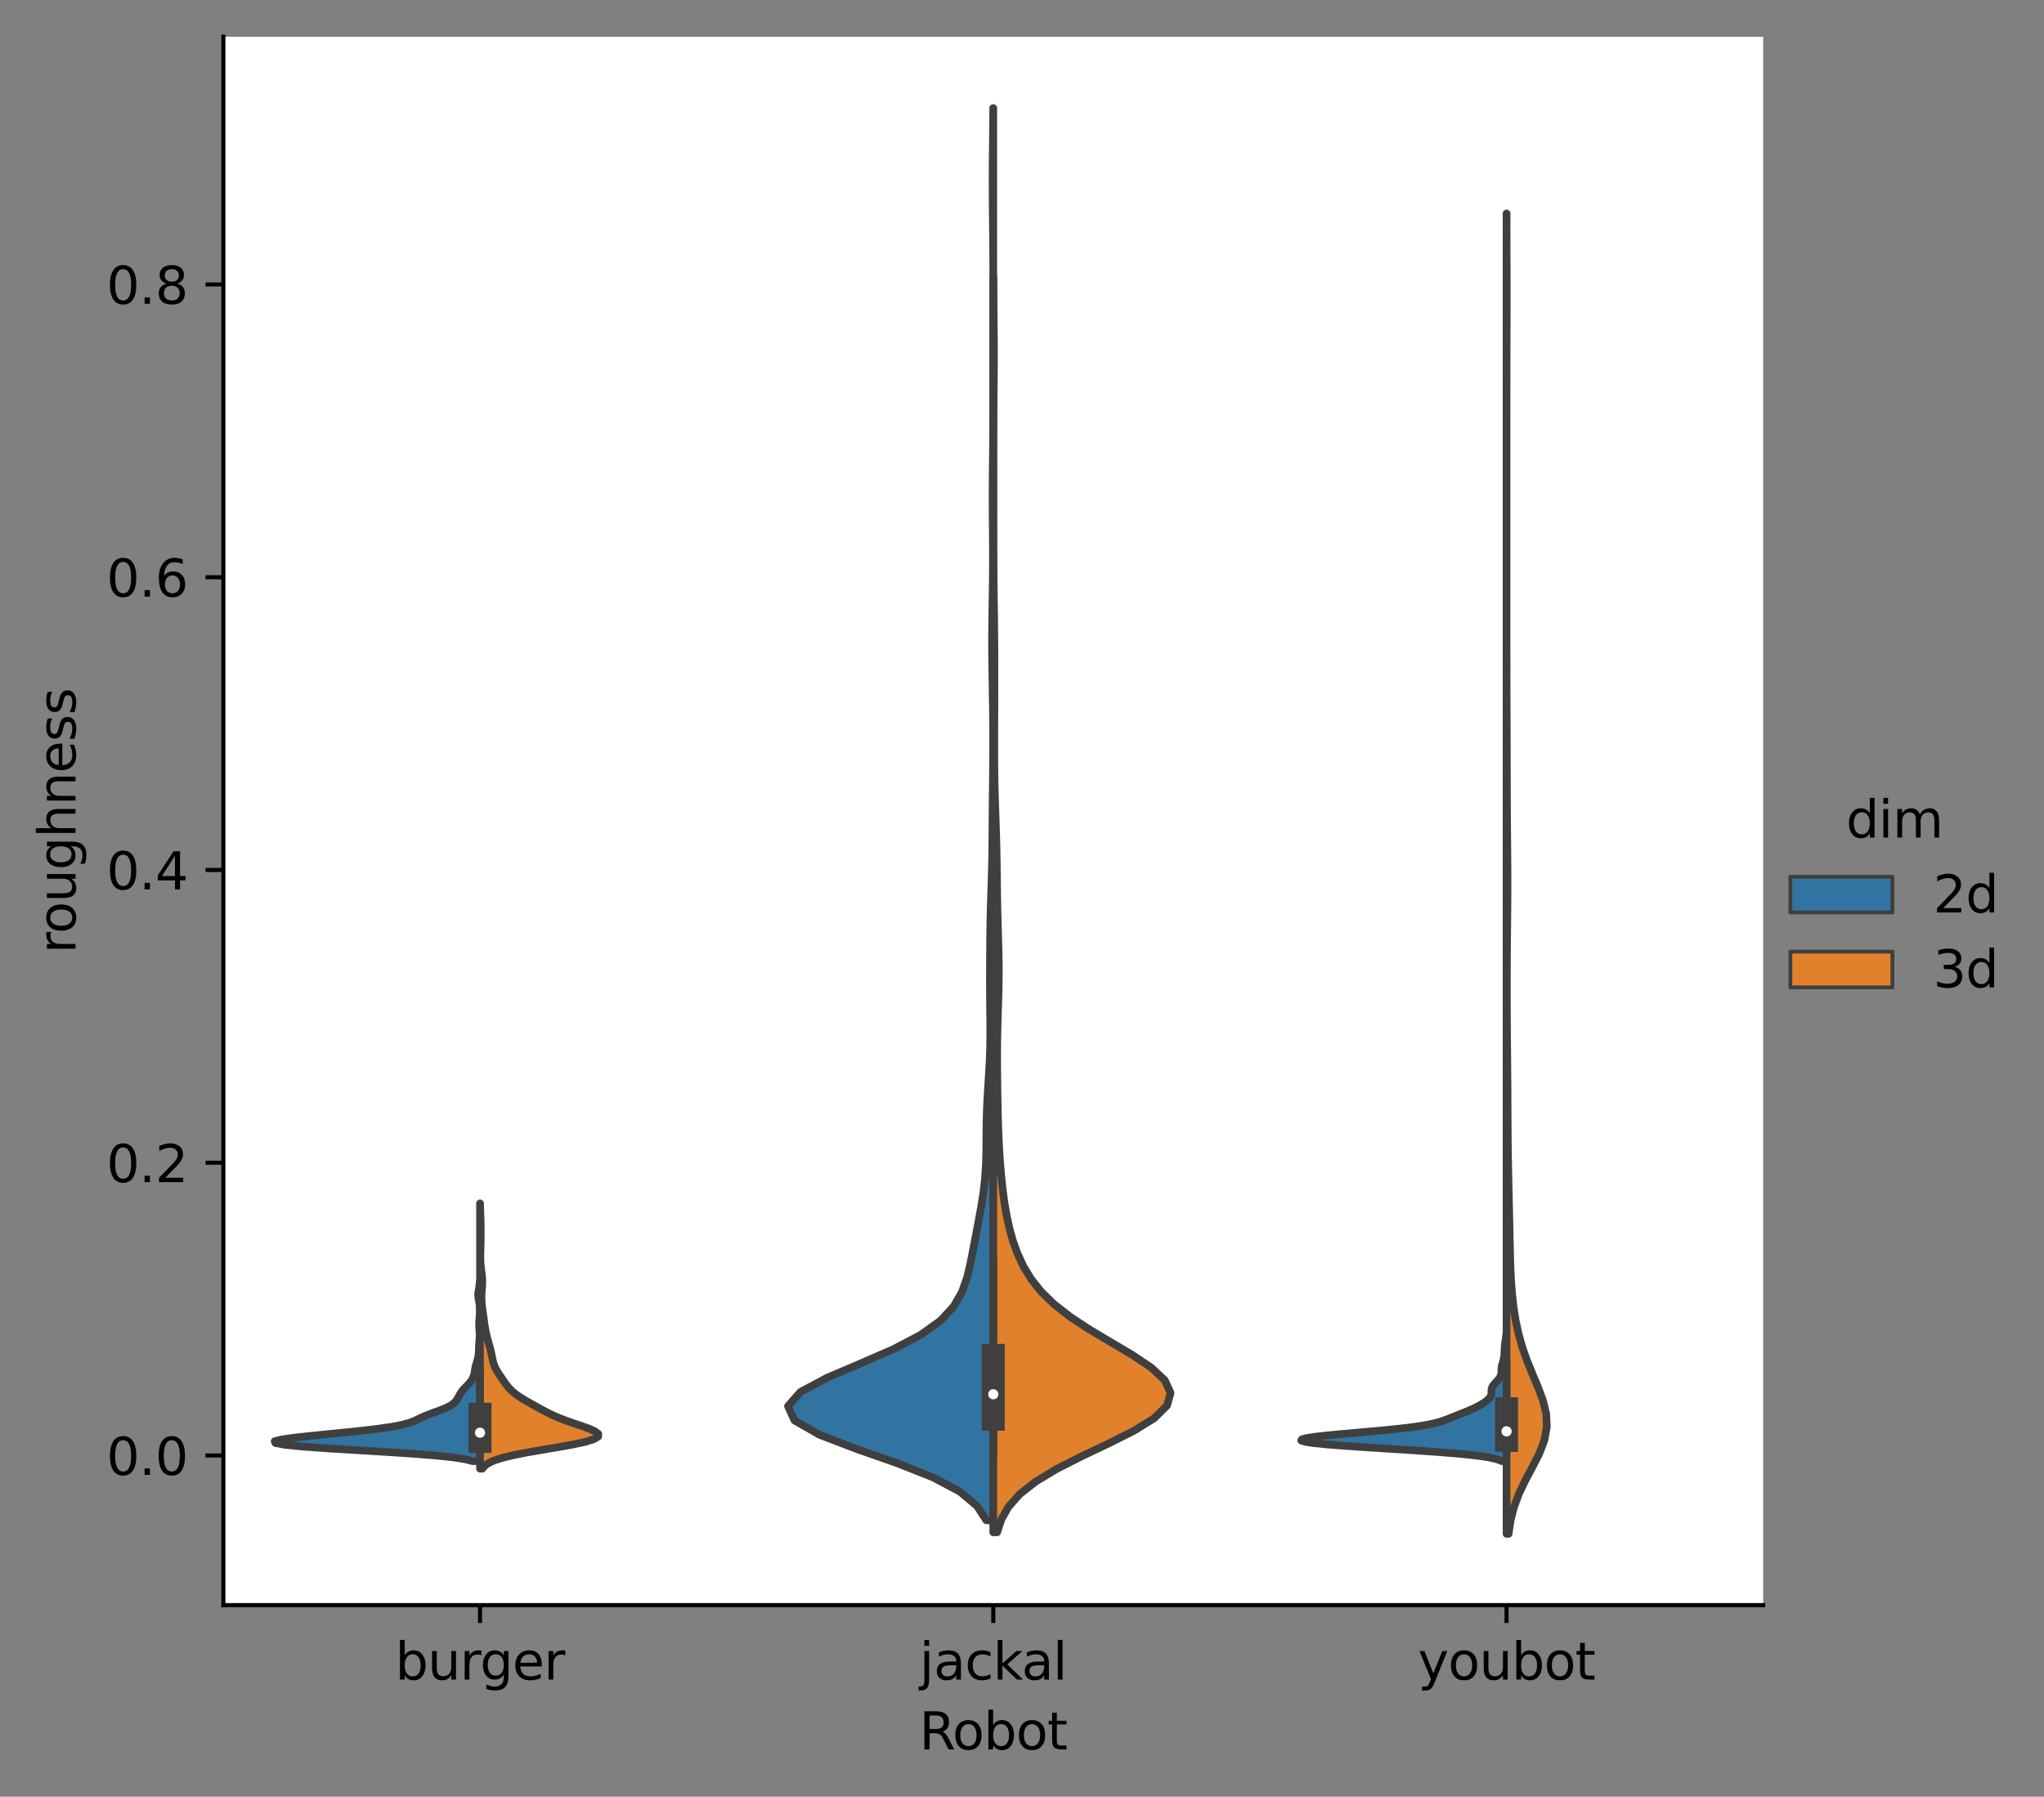 <?xml version="1.0" encoding="utf-8" standalone="no"?>
<!DOCTYPE svg PUBLIC "-//W3C//DTD SVG 1.1//EN"
  "http://www.w3.org/Graphics/SVG/1.1/DTD/svg11.dtd">
<svg xmlns:xlink="http://www.w3.org/1999/xlink" width="400.6pt" height="352.156pt" viewBox="0 0 400.6 352.156" xmlns="http://www.w3.org/2000/svg" version="1.1">
 <rect x="0" y="0" width="400.6" height="352.156" fill="#808080" stroke="none"/>
 <defs>
  <style type="text/css">*{stroke-linejoin: round; stroke-linecap: butt}</style>
 </defs>
 <g id="figure_1">
  <g id="patch_1">
   <path d="M 0 352.156 
L 400.6 352.156 
L 400.6 0 
L 0 0 
L 0 352.156 
z
" style="fill: none"/>
  </g>
  <g id="axes_1">
   <g id="patch_2">
    <path d="M 43.781 314.6 
L 345.563 314.6 
L 345.563 7.2 
L 43.781 7.2 
z
" style="fill: #ffffff"/>
   </g>
   <g id="patch_3">
    <path d="M 94.078 285.275 
L 94.078 285.275 
L 94.078 285.275 
L 94.078 285.275 
z
" clip-path="url(#pfdcf6ec992)" style="fill: #3274a1; stroke: #3f3f3f; stroke-width: 0.75; stroke-linejoin: miter"/>
   </g>
   <g id="PolyCollection_1">
    <defs>
     <path id="m38b627f238" d="M 94.078 -65.781 
L 92.59 -65.781 
L 91.222 -66.135 
L 89.009 -66.49 
L 85.746 -66.844 
L 81.367 -67.199 
L 76.037 -67.553 
L 70.179 -67.907 
L 64.423 -68.262 
L 59.461 -68.616 
L 55.872 -68.97 
L 53.987 -69.325 
L 53.841 -69.679 
L 55.211 -70.034 
L 57.722 -70.388 
L 60.955 -70.742 
L 64.518 -71.097 
L 68.09 -71.451 
L 71.424 -71.806 
L 74.346 -72.16 
L 76.755 -72.514 
L 78.622 -72.869 
L 79.999 -73.223 
L 81.001 -73.578 
L 81.785 -73.932 
L 82.508 -74.286 
L 83.287 -74.641 
L 84.171 -74.995 
L 85.14 -75.35 
L 86.124 -75.704 
L 87.039 -76.058 
L 87.823 -76.413 
L 88.449 -76.767 
L 88.925 -77.121 
L 89.28 -77.476 
L 89.549 -77.83 
L 89.764 -78.185 
L 89.952 -78.539 
L 90.143 -78.893 
L 90.36 -79.248 
L 90.622 -79.602 
L 90.933 -79.957 
L 91.276 -80.311 
L 91.627 -80.665 
L 91.957 -81.02 
L 92.246 -81.374 
L 92.487 -81.729 
L 92.68 -82.083 
L 92.827 -82.437 
L 92.933 -82.792 
L 93.007 -83.146 
L 93.061 -83.5 
L 93.113 -83.855 
L 93.179 -84.209 
L 93.265 -84.564 
L 93.369 -84.918 
L 93.48 -85.272 
L 93.585 -85.627 
L 93.675 -85.981 
L 93.745 -86.336 
L 93.794 -86.69 
L 93.825 -87.044 
L 93.842 -87.399 
L 93.851 -87.753 
L 93.86 -88.108 
L 93.875 -88.462 
L 93.898 -88.816 
L 93.927 -89.171 
L 93.958 -89.525 
L 93.983 -89.879 
L 93.998 -90.234 
L 93.999 -90.588 
L 93.987 -90.943 
L 93.963 -91.297 
L 93.936 -91.651 
L 93.911 -92.006 
L 93.897 -92.36 
L 93.897 -92.715 
L 93.912 -93.069 
L 93.938 -93.423 
L 93.97 -93.778 
L 94.002 -94.132 
L 94.027 -94.487 
L 94.045 -94.841 
L 94.052 -95.195 
L 94.048 -95.55 
L 94.032 -95.904 
L 94.002 -96.258 
L 93.956 -96.613 
L 93.898 -96.967 
L 93.833 -97.322 
L 93.773 -97.676 
L 93.73 -98.03 
L 93.713 -98.385 
L 93.728 -98.739 
L 93.77 -99.094 
L 93.83 -99.448 
L 93.895 -99.802 
L 93.954 -100.157 
L 94.001 -100.511 
L 94.034 -100.866 
L 94.078 -100.866 
L 94.078 -100.866 
L 94.078 -100.511 
L 94.078 -100.157 
L 94.078 -99.802 
L 94.078 -99.448 
L 94.078 -99.094 
L 94.078 -98.739 
L 94.078 -98.385 
L 94.078 -98.03 
L 94.078 -97.676 
L 94.078 -97.322 
L 94.078 -96.967 
L 94.078 -96.613 
L 94.078 -96.258 
L 94.078 -95.904 
L 94.078 -95.55 
L 94.078 -95.195 
L 94.078 -94.841 
L 94.078 -94.487 
L 94.078 -94.132 
L 94.078 -93.778 
L 94.078 -93.423 
L 94.078 -93.069 
L 94.078 -92.715 
L 94.078 -92.36 
L 94.078 -92.006 
L 94.078 -91.651 
L 94.078 -91.297 
L 94.078 -90.943 
L 94.078 -90.588 
L 94.078 -90.234 
L 94.078 -89.879 
L 94.078 -89.525 
L 94.078 -89.171 
L 94.078 -88.816 
L 94.078 -88.462 
L 94.078 -88.108 
L 94.078 -87.753 
L 94.078 -87.399 
L 94.078 -87.044 
L 94.078 -86.69 
L 94.078 -86.336 
L 94.078 -85.981 
L 94.078 -85.627 
L 94.078 -85.272 
L 94.078 -84.918 
L 94.078 -84.564 
L 94.078 -84.209 
L 94.078 -83.855 
L 94.078 -83.5 
L 94.078 -83.146 
L 94.078 -82.792 
L 94.078 -82.437 
L 94.078 -82.083 
L 94.078 -81.729 
L 94.078 -81.374 
L 94.078 -81.02 
L 94.078 -80.665 
L 94.078 -80.311 
L 94.078 -79.957 
L 94.078 -79.602 
L 94.078 -79.248 
L 94.078 -78.893 
L 94.078 -78.539 
L 94.078 -78.185 
L 94.078 -77.83 
L 94.078 -77.476 
L 94.078 -77.121 
L 94.078 -76.767 
L 94.078 -76.413 
L 94.078 -76.058 
L 94.078 -75.704 
L 94.078 -75.35 
L 94.078 -74.995 
L 94.078 -74.641 
L 94.078 -74.286 
L 94.078 -73.932 
L 94.078 -73.578 
L 94.078 -73.223 
L 94.078 -72.869 
L 94.078 -72.514 
L 94.078 -72.16 
L 94.078 -71.806 
L 94.078 -71.451 
L 94.078 -71.097 
L 94.078 -70.742 
L 94.078 -70.388 
L 94.078 -70.034 
L 94.078 -69.679 
L 94.078 -69.325 
L 94.078 -68.97 
L 94.078 -68.616 
L 94.078 -68.262 
L 94.078 -67.907 
L 94.078 -67.553 
L 94.078 -67.199 
L 94.078 -66.844 
L 94.078 -66.49 
L 94.078 -66.135 
L 94.078 -65.781 
z
" style="stroke: #3f3f3f; stroke-width: 1.5"/>
    </defs>
    <g clip-path="url(#pfdcf6ec992)">
     <use xlink:href="#m38b627f238" x="0" y="352.156" style="fill: #3274a1; stroke: #3f3f3f; stroke-width: 1.5"/>
    </g>
   </g>
   <g id="patch_4">
    <path d="M 94.078 285.275 
L 94.078 285.275 
L 94.078 285.275 
L 94.078 285.275 
z
" clip-path="url(#pfdcf6ec992)" style="fill: #e1812c; stroke: #3f3f3f; stroke-width: 0.75; stroke-linejoin: miter"/>
   </g>
   <g id="PolyCollection_2">
    <defs>
     <path id="m983d6db62f" d="M 94.528 -64.291 
L 94.078 -64.291 
L 94.078 -64.816 
L 94.078 -65.342 
L 94.078 -65.867 
L 94.078 -66.392 
L 94.078 -66.917 
L 94.078 -67.443 
L 94.078 -67.968 
L 94.078 -68.493 
L 94.078 -69.019 
L 94.078 -69.544 
L 94.078 -70.069 
L 94.078 -70.595 
L 94.078 -71.12 
L 94.078 -71.645 
L 94.078 -72.171 
L 94.078 -72.696 
L 94.078 -73.221 
L 94.078 -73.747 
L 94.078 -74.272 
L 94.078 -74.797 
L 94.078 -75.322 
L 94.078 -75.848 
L 94.078 -76.373 
L 94.078 -76.898 
L 94.078 -77.424 
L 94.078 -77.949 
L 94.078 -78.474 
L 94.078 -79 
L 94.078 -79.525 
L 94.078 -80.05 
L 94.078 -80.576 
L 94.078 -81.101 
L 94.078 -81.626 
L 94.078 -82.152 
L 94.078 -82.677 
L 94.078 -83.202 
L 94.078 -83.728 
L 94.078 -84.253 
L 94.078 -84.778 
L 94.078 -85.303 
L 94.078 -85.829 
L 94.078 -86.354 
L 94.078 -86.879 
L 94.078 -87.405 
L 94.078 -87.93 
L 94.078 -88.455 
L 94.078 -88.981 
L 94.078 -89.506 
L 94.078 -90.031 
L 94.078 -90.557 
L 94.078 -91.082 
L 94.078 -91.607 
L 94.078 -92.133 
L 94.078 -92.658 
L 94.078 -93.183 
L 94.078 -93.708 
L 94.078 -94.234 
L 94.078 -94.759 
L 94.078 -95.284 
L 94.078 -95.81 
L 94.078 -96.335 
L 94.078 -96.86 
L 94.078 -97.386 
L 94.078 -97.911 
L 94.078 -98.436 
L 94.078 -98.962 
L 94.078 -99.487 
L 94.078 -100.012 
L 94.078 -100.538 
L 94.078 -101.063 
L 94.078 -101.588 
L 94.078 -102.113 
L 94.078 -102.639 
L 94.078 -103.164 
L 94.078 -103.689 
L 94.078 -104.215 
L 94.078 -104.74 
L 94.078 -105.265 
L 94.078 -105.791 
L 94.078 -106.316 
L 94.078 -106.841 
L 94.078 -107.367 
L 94.078 -107.892 
L 94.078 -108.417 
L 94.078 -108.943 
L 94.078 -109.468 
L 94.078 -109.993 
L 94.078 -110.518 
L 94.078 -111.044 
L 94.078 -111.569 
L 94.078 -112.094 
L 94.078 -112.62 
L 94.078 -113.145 
L 94.078 -113.67 
L 94.078 -114.196 
L 94.078 -114.721 
L 94.078 -115.246 
L 94.078 -115.772 
L 94.078 -116.297 
L 94.093 -116.297 
L 94.093 -116.297 
L 94.103 -115.772 
L 94.117 -115.246 
L 94.134 -114.721 
L 94.154 -114.196 
L 94.173 -113.67 
L 94.191 -113.145 
L 94.204 -112.62 
L 94.213 -112.094 
L 94.217 -111.569 
L 94.219 -111.044 
L 94.219 -110.518 
L 94.219 -109.993 
L 94.217 -109.468 
L 94.213 -108.943 
L 94.204 -108.417 
L 94.192 -107.892 
L 94.176 -107.367 
L 94.161 -106.841 
L 94.15 -106.316 
L 94.147 -105.791 
L 94.155 -105.265 
L 94.179 -104.74 
L 94.218 -104.215 
L 94.271 -103.689 
L 94.335 -103.164 
L 94.401 -102.639 
L 94.46 -102.113 
L 94.502 -101.588 
L 94.522 -101.063 
L 94.516 -100.538 
L 94.49 -100.012 
L 94.453 -99.487 
L 94.414 -98.962 
L 94.385 -98.436 
L 94.372 -97.911 
L 94.381 -97.386 
L 94.411 -96.86 
L 94.459 -96.335 
L 94.52 -95.81 
L 94.59 -95.284 
L 94.663 -94.759 
L 94.735 -94.234 
L 94.806 -93.708 
L 94.877 -93.183 
L 94.951 -92.658 
L 95.031 -92.133 
L 95.12 -91.607 
L 95.222 -91.082 
L 95.337 -90.557 
L 95.466 -90.031 
L 95.606 -89.506 
L 95.754 -88.981 
L 95.904 -88.455 
L 96.049 -87.93 
L 96.182 -87.405 
L 96.299 -86.879 
L 96.404 -86.354 
L 96.507 -85.829 
L 96.626 -85.303 
L 96.781 -84.778 
L 96.986 -84.253 
L 97.247 -83.728 
L 97.557 -83.202 
L 97.899 -82.677 
L 98.257 -82.152 
L 98.619 -81.626 
L 98.987 -81.101 
L 99.375 -80.576 
L 99.813 -80.05 
L 100.33 -79.525 
L 100.95 -79 
L 101.679 -78.474 
L 102.505 -77.949 
L 103.401 -77.424 
L 104.333 -76.898 
L 105.278 -76.373 
L 106.236 -75.848 
L 107.231 -75.322 
L 108.306 -74.797 
L 109.509 -74.272 
L 110.865 -73.747 
L 112.36 -73.221 
L 113.914 -72.696 
L 115.385 -72.171 
L 116.575 -71.645 
L 117.261 -71.12 
L 117.238 -70.595 
L 116.374 -70.069 
L 114.656 -69.544 
L 112.203 -69.019 
L 109.258 -68.493 
L 106.127 -67.968 
L 103.12 -67.443 
L 100.478 -66.917 
L 98.344 -66.392 
L 96.752 -65.867 
L 95.652 -65.342 
L 94.948 -64.816 
L 94.528 -64.291 
z
" style="stroke: #3f3f3f; stroke-width: 1.5"/>
    </defs>
    <g clip-path="url(#pfdcf6ec992)">
     <use xlink:href="#m983d6db62f" x="0" y="352.156" style="fill: #e1812c; stroke: #3f3f3f; stroke-width: 1.5"/>
    </g>
   </g>
   <g id="PolyCollection_3">
    <defs>
     <path id="m69edde1f7f" d="M 194.672 -54.176 
L 193.306 -54.176 
L 191.494 -56.972 
L 188.165 -59.768 
L 182.915 -62.564 
L 175.856 -65.36 
L 167.885 -68.156 
L 160.59 -70.952 
L 155.713 -73.748 
L 154.434 -76.544 
L 156.876 -79.34 
L 162.12 -82.136 
L 168.675 -84.932 
L 175.099 -87.728 
L 180.435 -90.524 
L 184.338 -93.32 
L 186.922 -96.116 
L 188.526 -98.912 
L 189.516 -101.708 
L 190.187 -104.504 
L 190.735 -107.3 
L 191.262 -110.097 
L 191.794 -112.893 
L 192.306 -115.689 
L 192.744 -118.485 
L 193.061 -121.281 
L 193.239 -124.077 
L 193.305 -126.873 
L 193.319 -129.669 
L 193.348 -132.465 
L 193.436 -135.261 
L 193.585 -138.057 
L 193.766 -140.853 
L 193.931 -143.649 
L 194.042 -146.445 
L 194.085 -149.241 
L 194.075 -152.037 
L 194.044 -154.833 
L 194.02 -157.629 
L 194.014 -160.425 
L 194.023 -163.221 
L 194.038 -166.017 
L 194.061 -168.813 
L 194.102 -171.609 
L 194.17 -174.405 
L 194.259 -177.201 
L 194.35 -179.997 
L 194.425 -182.794 
L 194.473 -185.59 
L 194.498 -188.386 
L 194.515 -191.182 
L 194.537 -193.978 
L 194.566 -196.774 
L 194.598 -199.57 
L 194.625 -202.366 
L 194.641 -205.162 
L 194.643 -207.958 
L 194.628 -210.754 
L 194.598 -213.55 
L 194.554 -216.346 
L 194.504 -219.142 
L 194.46 -221.938 
L 194.433 -224.734 
L 194.432 -227.53 
L 194.457 -230.326 
L 194.499 -233.122 
L 194.545 -235.918 
L 194.583 -238.714 
L 194.603 -241.51 
L 194.602 -244.306 
L 194.584 -247.102 
L 194.56 -249.898 
L 194.541 -252.694 
L 194.537 -255.49 
L 194.552 -258.287 
L 194.579 -261.083 
L 194.61 -263.879 
L 194.636 -266.675 
L 194.654 -269.471 
L 194.664 -272.267 
L 194.669 -275.063 
L 194.671 -277.859 
L 194.672 -280.655 
L 194.672 -283.451 
L 194.672 -286.247 
L 194.672 -289.043 
L 194.671 -291.839 
L 194.67 -294.635 
L 194.667 -297.431 
L 194.66 -300.227 
L 194.646 -303.023 
L 194.624 -305.819 
L 194.594 -308.615 
L 194.564 -311.411 
L 194.542 -314.207 
L 194.537 -317.003 
L 194.551 -319.799 
L 194.578 -322.595 
L 194.609 -325.391 
L 194.635 -328.187 
L 194.654 -330.984 
L 194.672 -330.984 
L 194.672 -330.984 
L 194.672 -328.187 
L 194.672 -325.391 
L 194.672 -322.595 
L 194.672 -319.799 
L 194.672 -317.003 
L 194.672 -314.207 
L 194.672 -311.411 
L 194.672 -308.615 
L 194.672 -305.819 
L 194.672 -303.023 
L 194.672 -300.227 
L 194.672 -297.431 
L 194.672 -294.635 
L 194.672 -291.839 
L 194.672 -289.043 
L 194.672 -286.247 
L 194.672 -283.451 
L 194.672 -280.655 
L 194.672 -277.859 
L 194.672 -275.063 
L 194.672 -272.267 
L 194.672 -269.471 
L 194.672 -266.675 
L 194.672 -263.879 
L 194.672 -261.083 
L 194.672 -258.287 
L 194.672 -255.49 
L 194.672 -252.694 
L 194.672 -249.898 
L 194.672 -247.102 
L 194.672 -244.306 
L 194.672 -241.51 
L 194.672 -238.714 
L 194.672 -235.918 
L 194.672 -233.122 
L 194.672 -230.326 
L 194.672 -227.53 
L 194.672 -224.734 
L 194.672 -221.938 
L 194.672 -219.142 
L 194.672 -216.346 
L 194.672 -213.55 
L 194.672 -210.754 
L 194.672 -207.958 
L 194.672 -205.162 
L 194.672 -202.366 
L 194.672 -199.57 
L 194.672 -196.774 
L 194.672 -193.978 
L 194.672 -191.182 
L 194.672 -188.386 
L 194.672 -185.59 
L 194.672 -182.794 
L 194.672 -179.997 
L 194.672 -177.201 
L 194.672 -174.405 
L 194.672 -171.609 
L 194.672 -168.813 
L 194.672 -166.017 
L 194.672 -163.221 
L 194.672 -160.425 
L 194.672 -157.629 
L 194.672 -154.833 
L 194.672 -152.037 
L 194.672 -149.241 
L 194.672 -146.445 
L 194.672 -143.649 
L 194.672 -140.853 
L 194.672 -138.057 
L 194.672 -135.261 
L 194.672 -132.465 
L 194.672 -129.669 
L 194.672 -126.873 
L 194.672 -124.077 
L 194.672 -121.281 
L 194.672 -118.485 
L 194.672 -115.689 
L 194.672 -112.893 
L 194.672 -110.097 
L 194.672 -107.3 
L 194.672 -104.504 
L 194.672 -101.708 
L 194.672 -98.912 
L 194.672 -96.116 
L 194.672 -93.32 
L 194.672 -90.524 
L 194.672 -87.728 
L 194.672 -84.932 
L 194.672 -82.136 
L 194.672 -79.34 
L 194.672 -76.544 
L 194.672 -73.748 
L 194.672 -70.952 
L 194.672 -68.156 
L 194.672 -65.36 
L 194.672 -62.564 
L 194.672 -59.768 
L 194.672 -56.972 
L 194.672 -54.176 
z
" style="stroke: #3f3f3f; stroke-width: 1.5"/>
    </defs>
    <g clip-path="url(#pfdcf6ec992)">
     <use xlink:href="#m69edde1f7f" x="0" y="352.156" style="fill: #3274a1; stroke: #3f3f3f; stroke-width: 1.5"/>
    </g>
   </g>
   <g id="PolyCollection_4">
    <defs>
     <path id="mbe572c390f" d="M 195.432 -51.826 
L 194.672 -51.826 
L 194.672 -54.31 
L 194.672 -56.795 
L 194.672 -59.279 
L 194.672 -61.764 
L 194.672 -64.248 
L 194.672 -66.733 
L 194.672 -69.217 
L 194.672 -71.702 
L 194.672 -74.186 
L 194.672 -76.671 
L 194.672 -79.155 
L 194.672 -81.64 
L 194.672 -84.124 
L 194.672 -86.609 
L 194.672 -89.093 
L 194.672 -91.578 
L 194.672 -94.062 
L 194.672 -96.547 
L 194.672 -99.031 
L 194.672 -101.516 
L 194.672 -104 
L 194.672 -106.485 
L 194.672 -108.969 
L 194.672 -111.454 
L 194.672 -113.938 
L 194.672 -116.422 
L 194.672 -118.907 
L 194.672 -121.391 
L 194.672 -123.876 
L 194.672 -126.36 
L 194.672 -128.845 
L 194.672 -131.329 
L 194.672 -133.814 
L 194.672 -136.298 
L 194.672 -138.783 
L 194.672 -141.267 
L 194.672 -143.752 
L 194.672 -146.236 
L 194.672 -148.721 
L 194.672 -151.205 
L 194.672 -153.69 
L 194.672 -156.174 
L 194.672 -158.659 
L 194.672 -161.143 
L 194.672 -163.628 
L 194.672 -166.112 
L 194.672 -168.597 
L 194.672 -171.081 
L 194.672 -173.566 
L 194.672 -176.05 
L 194.672 -178.535 
L 194.672 -181.019 
L 194.672 -183.504 
L 194.672 -185.988 
L 194.672 -188.473 
L 194.672 -190.957 
L 194.672 -193.442 
L 194.672 -195.926 
L 194.672 -198.411 
L 194.672 -200.895 
L 194.672 -203.38 
L 194.672 -205.864 
L 194.672 -208.349 
L 194.672 -210.833 
L 194.672 -213.318 
L 194.672 -215.802 
L 194.672 -218.287 
L 194.672 -220.771 
L 194.672 -223.256 
L 194.672 -225.74 
L 194.672 -228.225 
L 194.672 -230.709 
L 194.672 -233.194 
L 194.672 -235.678 
L 194.672 -238.163 
L 194.672 -240.647 
L 194.672 -243.132 
L 194.672 -245.616 
L 194.672 -248.101 
L 194.672 -250.585 
L 194.672 -253.069 
L 194.672 -255.554 
L 194.672 -258.038 
L 194.672 -260.523 
L 194.672 -263.007 
L 194.672 -265.492 
L 194.672 -267.976 
L 194.672 -270.461 
L 194.672 -272.945 
L 194.672 -275.43 
L 194.672 -277.914 
L 194.672 -280.399 
L 194.672 -282.883 
L 194.672 -285.368 
L 194.672 -287.852 
L 194.672 -290.337 
L 194.672 -292.821 
L 194.672 -295.306 
L 194.672 -297.79 
L 194.69 -297.79 
L 194.69 -297.79 
L 194.705 -295.306 
L 194.726 -292.821 
L 194.751 -290.337 
L 194.777 -287.852 
L 194.796 -285.368 
L 194.804 -282.883 
L 194.798 -280.399 
L 194.779 -277.914 
L 194.754 -275.43 
L 194.729 -272.945 
L 194.707 -270.461 
L 194.691 -267.976 
L 194.682 -265.492 
L 194.676 -263.007 
L 194.674 -260.523 
L 194.673 -258.038 
L 194.673 -255.554 
L 194.673 -253.069 
L 194.675 -250.585 
L 194.679 -248.101 
L 194.687 -245.616 
L 194.7 -243.132 
L 194.721 -240.647 
L 194.749 -238.163 
L 194.781 -235.678 
L 194.815 -233.194 
L 194.845 -230.709 
L 194.869 -228.225 
L 194.885 -225.74 
L 194.894 -223.256 
L 194.898 -220.771 
L 194.897 -218.287 
L 194.895 -215.802 
L 194.89 -213.318 
L 194.883 -210.833 
L 194.875 -208.349 
L 194.87 -205.864 
L 194.874 -203.38 
L 194.893 -200.895 
L 194.934 -198.411 
L 194.996 -195.926 
L 195.075 -193.442 
L 195.16 -190.957 
L 195.239 -188.473 
L 195.304 -185.988 
L 195.351 -183.504 
L 195.384 -181.019 
L 195.412 -178.535 
L 195.445 -176.05 
L 195.492 -173.566 
L 195.556 -171.081 
L 195.63 -168.597 
L 195.7 -166.112 
L 195.747 -163.628 
L 195.757 -161.143 
L 195.726 -158.659 
L 195.663 -156.174 
L 195.585 -153.69 
L 195.512 -151.205 
L 195.459 -148.721 
L 195.434 -146.236 
L 195.435 -143.752 
L 195.455 -141.267 
L 195.485 -138.783 
L 195.523 -136.298 
L 195.571 -133.814 
L 195.638 -131.329 
L 195.736 -128.845 
L 195.87 -126.36 
L 196.045 -123.876 
L 196.263 -121.391 
L 196.531 -118.907 
L 196.865 -116.422 
L 197.287 -113.938 
L 197.826 -111.454 
L 198.518 -108.969 
L 199.407 -106.485 
L 200.556 -104 
L 202.056 -101.516 
L 204.022 -99.031 
L 206.567 -96.547 
L 209.752 -94.062 
L 213.532 -91.578 
L 217.705 -89.093 
L 221.901 -86.609 
L 225.614 -84.124 
L 228.283 -81.64 
L 229.418 -79.155 
L 228.726 -76.671 
L 226.21 -74.186 
L 222.192 -71.702 
L 217.234 -69.217 
L 212.003 -66.733 
L 207.109 -64.248 
L 202.985 -61.764 
L 199.829 -59.279 
L 197.631 -56.795 
L 196.237 -54.31 
L 195.432 -51.826 
z
" style="stroke: #3f3f3f; stroke-width: 1.5"/>
    </defs>
    <g clip-path="url(#pfdcf6ec992)">
     <use xlink:href="#mbe572c390f" x="0" y="352.156" style="fill: #e1812c; stroke: #3f3f3f; stroke-width: 1.5"/>
    </g>
   </g>
   <g id="PolyCollection_5">
    <defs>
     <path id="me7b25ce9e0" d="M 295.266 -65.777 
L 294.332 -65.777 
L 293.734 -66.029 
L 292.854 -66.282 
L 291.617 -66.535 
L 289.952 -66.787 
L 287.808 -67.04 
L 285.161 -67.293 
L 282.028 -67.545 
L 278.477 -67.798 
L 274.624 -68.051 
L 270.632 -68.303 
L 266.701 -68.556 
L 263.051 -68.809 
L 259.896 -69.061 
L 257.425 -69.314 
L 255.778 -69.566 
L 255.028 -69.819 
L 255.181 -70.072 
L 256.171 -70.324 
L 257.878 -70.577 
L 260.144 -70.83 
L 262.788 -71.082 
L 265.626 -71.335 
L 268.491 -71.588 
L 271.238 -71.84 
L 273.755 -72.093 
L 275.973 -72.346 
L 277.858 -72.598 
L 279.415 -72.851 
L 280.679 -73.104 
L 281.703 -73.356 
L 282.55 -73.609 
L 283.279 -73.862 
L 283.942 -74.114 
L 284.577 -74.367 
L 285.204 -74.619 
L 285.835 -74.872 
L 286.467 -75.125 
L 287.095 -75.377 
L 287.708 -75.63 
L 288.298 -75.883 
L 288.856 -76.135 
L 289.377 -76.388 
L 289.86 -76.641 
L 290.305 -76.893 
L 290.712 -77.146 
L 291.081 -77.399 
L 291.41 -77.651 
L 291.693 -77.904 
L 291.923 -78.157 
L 292.096 -78.409 
L 292.211 -78.662 
L 292.273 -78.915 
L 292.296 -79.167 
L 292.3 -79.42 
L 292.306 -79.672 
L 292.336 -79.925 
L 292.406 -80.178 
L 292.523 -80.43 
L 292.689 -80.683 
L 292.894 -80.936 
L 293.126 -81.188 
L 293.366 -81.441 
L 293.598 -81.694 
L 293.805 -81.946 
L 293.975 -82.199 
L 294.102 -82.452 
L 294.185 -82.704 
L 294.231 -82.957 
L 294.25 -83.21 
L 294.254 -83.462 
L 294.256 -83.715 
L 294.268 -83.968 
L 294.296 -84.22 
L 294.343 -84.473 
L 294.407 -84.725 
L 294.482 -84.978 
L 294.56 -85.231 
L 294.634 -85.483 
L 294.698 -85.736 
L 294.75 -85.989 
L 294.789 -86.241 
L 294.818 -86.494 
L 294.838 -86.747 
L 294.852 -86.999 
L 294.862 -87.252 
L 294.871 -87.505 
L 294.879 -87.757 
L 294.89 -88.01 
L 294.905 -88.263 
L 294.926 -88.515 
L 294.953 -88.768 
L 294.988 -89.021 
L 295.027 -89.273 
L 295.07 -89.526 
L 295.111 -89.778 
L 295.149 -90.031 
L 295.182 -90.284 
L 295.208 -90.536 
L 295.228 -90.789 
L 295.266 -90.789 
L 295.266 -90.789 
L 295.266 -90.536 
L 295.266 -90.284 
L 295.266 -90.031 
L 295.266 -89.778 
L 295.266 -89.526 
L 295.266 -89.273 
L 295.266 -89.021 
L 295.266 -88.768 
L 295.266 -88.515 
L 295.266 -88.263 
L 295.266 -88.01 
L 295.266 -87.757 
L 295.266 -87.505 
L 295.266 -87.252 
L 295.266 -86.999 
L 295.266 -86.747 
L 295.266 -86.494 
L 295.266 -86.241 
L 295.266 -85.989 
L 295.266 -85.736 
L 295.266 -85.483 
L 295.266 -85.231 
L 295.266 -84.978 
L 295.266 -84.725 
L 295.266 -84.473 
L 295.266 -84.22 
L 295.266 -83.968 
L 295.266 -83.715 
L 295.266 -83.462 
L 295.266 -83.21 
L 295.266 -82.957 
L 295.266 -82.704 
L 295.266 -82.452 
L 295.266 -82.199 
L 295.266 -81.946 
L 295.266 -81.694 
L 295.266 -81.441 
L 295.266 -81.188 
L 295.266 -80.936 
L 295.266 -80.683 
L 295.266 -80.43 
L 295.266 -80.178 
L 295.266 -79.925 
L 295.266 -79.672 
L 295.266 -79.42 
L 295.266 -79.167 
L 295.266 -78.915 
L 295.266 -78.662 
L 295.266 -78.409 
L 295.266 -78.157 
L 295.266 -77.904 
L 295.266 -77.651 
L 295.266 -77.399 
L 295.266 -77.146 
L 295.266 -76.893 
L 295.266 -76.641 
L 295.266 -76.388 
L 295.266 -76.135 
L 295.266 -75.883 
L 295.266 -75.63 
L 295.266 -75.377 
L 295.266 -75.125 
L 295.266 -74.872 
L 295.266 -74.619 
L 295.266 -74.367 
L 295.266 -74.114 
L 295.266 -73.862 
L 295.266 -73.609 
L 295.266 -73.356 
L 295.266 -73.104 
L 295.266 -72.851 
L 295.266 -72.598 
L 295.266 -72.346 
L 295.266 -72.093 
L 295.266 -71.84 
L 295.266 -71.588 
L 295.266 -71.335 
L 295.266 -71.082 
L 295.266 -70.83 
L 295.266 -70.577 
L 295.266 -70.324 
L 295.266 -70.072 
L 295.266 -69.819 
L 295.266 -69.566 
L 295.266 -69.314 
L 295.266 -69.061 
L 295.266 -68.809 
L 295.266 -68.556 
L 295.266 -68.303 
L 295.266 -68.051 
L 295.266 -67.798 
L 295.266 -67.545 
L 295.266 -67.293 
L 295.266 -67.04 
L 295.266 -66.787 
L 295.266 -66.535 
L 295.266 -66.282 
L 295.266 -66.029 
L 295.266 -65.777 
z
" style="stroke: #3f3f3f; stroke-width: 1.5"/>
    </defs>
    <g clip-path="url(#pfdcf6ec992)">
     <use xlink:href="#me7b25ce9e0" x="0" y="352.156" style="fill: #3274a1; stroke: #3f3f3f; stroke-width: 1.5"/>
    </g>
   </g>
   <g id="PolyCollection_6">
    <defs>
     <path id="m85a3deb82e" d="M 295.662 -51.529 
L 295.266 -51.529 
L 295.266 -54.143 
L 295.266 -56.757 
L 295.266 -59.371 
L 295.266 -61.985 
L 295.266 -64.599 
L 295.266 -67.213 
L 295.266 -69.827 
L 295.266 -72.441 
L 295.266 -75.055 
L 295.266 -77.669 
L 295.266 -80.283 
L 295.266 -82.897 
L 295.266 -85.511 
L 295.266 -88.125 
L 295.266 -90.739 
L 295.266 -93.353 
L 295.266 -95.967 
L 295.266 -98.581 
L 295.266 -101.195 
L 295.266 -103.809 
L 295.266 -106.423 
L 295.266 -109.037 
L 295.266 -111.651 
L 295.266 -114.265 
L 295.266 -116.879 
L 295.266 -119.494 
L 295.266 -122.108 
L 295.266 -124.722 
L 295.266 -127.336 
L 295.266 -129.95 
L 295.266 -132.564 
L 295.266 -135.178 
L 295.266 -137.792 
L 295.266 -140.406 
L 295.266 -143.02 
L 295.266 -145.634 
L 295.266 -148.248 
L 295.266 -150.862 
L 295.266 -153.476 
L 295.266 -156.09 
L 295.266 -158.704 
L 295.266 -161.318 
L 295.266 -163.932 
L 295.266 -166.546 
L 295.266 -169.16 
L 295.266 -171.774 
L 295.266 -174.388 
L 295.266 -177.002 
L 295.266 -179.616 
L 295.266 -182.23 
L 295.266 -184.844 
L 295.266 -187.458 
L 295.266 -190.072 
L 295.266 -192.686 
L 295.266 -195.3 
L 295.266 -197.914 
L 295.266 -200.528 
L 295.266 -203.142 
L 295.266 -205.756 
L 295.266 -208.37 
L 295.266 -210.984 
L 295.266 -213.598 
L 295.266 -216.212 
L 295.266 -218.826 
L 295.266 -221.44 
L 295.266 -224.054 
L 295.266 -226.668 
L 295.266 -229.282 
L 295.266 -231.896 
L 295.266 -234.51 
L 295.266 -237.124 
L 295.266 -239.738 
L 295.266 -242.352 
L 295.266 -244.966 
L 295.266 -247.581 
L 295.266 -250.195 
L 295.266 -252.809 
L 295.266 -255.423 
L 295.266 -258.037 
L 295.266 -260.651 
L 295.266 -263.265 
L 295.266 -265.879 
L 295.266 -268.493 
L 295.266 -271.107 
L 295.266 -273.721 
L 295.266 -276.335 
L 295.266 -278.949 
L 295.266 -281.563 
L 295.266 -284.177 
L 295.266 -286.791 
L 295.266 -289.405 
L 295.266 -292.019 
L 295.266 -294.633 
L 295.266 -297.247 
L 295.266 -299.861 
L 295.266 -302.475 
L 295.266 -305.089 
L 295.266 -307.703 
L 295.266 -310.317 
L 295.271 -310.317 
L 295.271 -310.317 
L 295.275 -307.703 
L 295.281 -305.089 
L 295.288 -302.475 
L 295.296 -299.861 
L 295.301 -297.247 
L 295.304 -294.633 
L 295.303 -292.019 
L 295.298 -289.405 
L 295.291 -286.791 
L 295.284 -284.177 
L 295.277 -281.563 
L 295.273 -278.949 
L 295.269 -276.335 
L 295.267 -273.721 
L 295.267 -271.107 
L 295.266 -268.493 
L 295.266 -265.879 
L 295.266 -263.265 
L 295.266 -260.651 
L 295.266 -258.037 
L 295.266 -255.423 
L 295.266 -252.809 
L 295.266 -250.195 
L 295.266 -247.581 
L 295.266 -244.966 
L 295.266 -242.352 
L 295.266 -239.738 
L 295.266 -237.124 
L 295.266 -234.51 
L 295.266 -231.896 
L 295.266 -229.282 
L 295.267 -226.668 
L 295.269 -224.054 
L 295.272 -221.44 
L 295.277 -218.826 
L 295.284 -216.212 
L 295.293 -213.598 
L 295.302 -210.984 
L 295.311 -208.37 
L 295.319 -205.756 
L 295.326 -203.142 
L 295.331 -200.528 
L 295.338 -197.914 
L 295.347 -195.3 
L 295.361 -192.686 
L 295.38 -190.072 
L 295.404 -187.458 
L 295.429 -184.844 
L 295.449 -182.23 
L 295.459 -179.616 
L 295.455 -177.002 
L 295.438 -174.388 
L 295.413 -171.774 
L 295.385 -169.16 
L 295.361 -166.546 
L 295.344 -163.932 
L 295.332 -161.318 
L 295.328 -158.704 
L 295.329 -156.09 
L 295.337 -153.476 
L 295.353 -150.862 
L 295.375 -148.248 
L 295.4 -145.634 
L 295.426 -143.02 
L 295.447 -140.406 
L 295.463 -137.792 
L 295.474 -135.178 
L 295.486 -132.564 
L 295.502 -129.95 
L 295.528 -127.336 
L 295.565 -124.722 
L 295.615 -122.108 
L 295.673 -119.494 
L 295.734 -116.879 
L 295.793 -114.265 
L 295.847 -111.651 
L 295.898 -109.037 
L 295.954 -106.423 
L 296.032 -103.809 
L 296.154 -101.195 
L 296.348 -98.581 
L 296.639 -95.967 
L 297.052 -93.353 
L 297.616 -90.739 
L 298.352 -88.125 
L 299.267 -85.511 
L 300.327 -82.897 
L 301.43 -80.283 
L 302.405 -77.669 
L 303.04 -75.055 
L 303.154 -72.441 
L 302.671 -69.827 
L 301.664 -67.213 
L 300.334 -64.599 
L 298.936 -61.985 
L 297.69 -59.371 
L 296.724 -56.757 
L 296.063 -54.143 
L 295.662 -51.529 
z
" style="stroke: #3f3f3f; stroke-width: 1.5"/>
    </defs>
    <g clip-path="url(#pfdcf6ec992)">
     <use xlink:href="#m85a3deb82e" x="0" y="352.156" style="fill: #e1812c; stroke: #3f3f3f; stroke-width: 1.5"/>
    </g>
   </g>
   <g id="matplotlib.axis_1">
    <g id="xtick_1">
     <g id="line2d_1">
      <defs>
       <path id="m0986a58068" d="M 0 0 
L 0 3.5 
" style="stroke: #000000; stroke-width: 0.8"/>
      </defs>
      <g>
       <use xlink:href="#m0986a58068" x="94.078" y="314.6" style="stroke: #000000; stroke-width: 0.8"/>
      </g>
     </g>
     <g id="text_1">
      <!-- burger -->
      <g transform="translate(77.461 329.198)scale(0.1 -0.1)">
       <defs>
        <path id="DejaVuSans-62" d="M 3116 1747 
Q 3116 2381 2855 2742 
Q 2594 3103 2138 3103 
Q 1681 3103 1420 2742 
Q 1159 2381 1159 1747 
Q 1159 1113 1420 752 
Q 1681 391 2138 391 
Q 2594 391 2855 752 
Q 3116 1113 3116 1747 
z
M 1159 2969 
Q 1341 3281 1617 3432 
Q 1894 3584 2278 3584 
Q 2916 3584 3314 3078 
Q 3713 2572 3713 1747 
Q 3713 922 3314 415 
Q 2916 -91 2278 -91 
Q 1894 -91 1617 61 
Q 1341 213 1159 525 
L 1159 0 
L 581 0 
L 581 4863 
L 1159 4863 
L 1159 2969 
z
" transform="scale(0.016)"/>
        <path id="DejaVuSans-75" d="M 544 1381 
L 544 3500 
L 1119 3500 
L 1119 1403 
Q 1119 906 1312 657 
Q 1506 409 1894 409 
Q 2359 409 2629 706 
Q 2900 1003 2900 1516 
L 2900 3500 
L 3475 3500 
L 3475 0 
L 2900 0 
L 2900 538 
Q 2691 219 2414 64 
Q 2138 -91 1772 -91 
Q 1169 -91 856 284 
Q 544 659 544 1381 
z
M 1991 3584 
L 1991 3584 
z
" transform="scale(0.016)"/>
        <path id="DejaVuSans-72" d="M 2631 2963 
Q 2534 3019 2420 3045 
Q 2306 3072 2169 3072 
Q 1681 3072 1420 2755 
Q 1159 2438 1159 1844 
L 1159 0 
L 581 0 
L 581 3500 
L 1159 3500 
L 1159 2956 
Q 1341 3275 1631 3429 
Q 1922 3584 2338 3584 
Q 2397 3584 2469 3576 
Q 2541 3569 2628 3553 
L 2631 2963 
z
" transform="scale(0.016)"/>
        <path id="DejaVuSans-67" d="M 2906 1791 
Q 2906 2416 2648 2759 
Q 2391 3103 1925 3103 
Q 1463 3103 1205 2759 
Q 947 2416 947 1791 
Q 947 1169 1205 825 
Q 1463 481 1925 481 
Q 2391 481 2648 825 
Q 2906 1169 2906 1791 
z
M 3481 434 
Q 3481 -459 3084 -895 
Q 2688 -1331 1869 -1331 
Q 1566 -1331 1297 -1286 
Q 1028 -1241 775 -1147 
L 775 -588 
Q 1028 -725 1275 -790 
Q 1522 -856 1778 -856 
Q 2344 -856 2625 -561 
Q 2906 -266 2906 331 
L 2906 616 
Q 2728 306 2450 153 
Q 2172 0 1784 0 
Q 1141 0 747 490 
Q 353 981 353 1791 
Q 353 2603 747 3093 
Q 1141 3584 1784 3584 
Q 2172 3584 2450 3431 
Q 2728 3278 2906 2969 
L 2906 3500 
L 3481 3500 
L 3481 434 
z
" transform="scale(0.016)"/>
        <path id="DejaVuSans-65" d="M 3597 1894 
L 3597 1613 
L 953 1613 
Q 991 1019 1311 708 
Q 1631 397 2203 397 
Q 2534 397 2845 478 
Q 3156 559 3463 722 
L 3463 178 
Q 3153 47 2828 -22 
Q 2503 -91 2169 -91 
Q 1331 -91 842 396 
Q 353 884 353 1716 
Q 353 2575 817 3079 
Q 1281 3584 2069 3584 
Q 2775 3584 3186 3129 
Q 3597 2675 3597 1894 
z
M 3022 2063 
Q 3016 2534 2758 2815 
Q 2500 3097 2075 3097 
Q 1594 3097 1305 2825 
Q 1016 2553 972 2059 
L 3022 2063 
z
" transform="scale(0.016)"/>
       </defs>
       <use xlink:href="#DejaVuSans-62"/>
       <use xlink:href="#DejaVuSans-75" x="63.477"/>
       <use xlink:href="#DejaVuSans-72" x="126.855"/>
       <use xlink:href="#DejaVuSans-67" x="166.219"/>
       <use xlink:href="#DejaVuSans-65" x="229.695"/>
       <use xlink:href="#DejaVuSans-72" x="291.219"/>
      </g>
     </g>
    </g>
    <g id="xtick_2">
     <g id="line2d_2">
      <g>
       <use xlink:href="#m0986a58068" x="194.672" y="314.6" style="stroke: #000000; stroke-width: 0.8"/>
      </g>
     </g>
     <g id="text_2">
      <!-- jackal -->
      <g transform="translate(180.209 329.198)scale(0.1 -0.1)">
       <defs>
        <path id="DejaVuSans-6a" d="M 603 3500 
L 1178 3500 
L 1178 -63 
Q 1178 -731 923 -1031 
Q 669 -1331 103 -1331 
L -116 -1331 
L -116 -844 
L 38 -844 
Q 366 -844 484 -692 
Q 603 -541 603 -63 
L 603 3500 
z
M 603 4863 
L 1178 4863 
L 1178 4134 
L 603 4134 
L 603 4863 
z
" transform="scale(0.016)"/>
        <path id="DejaVuSans-61" d="M 2194 1759 
Q 1497 1759 1228 1600 
Q 959 1441 959 1056 
Q 959 750 1161 570 
Q 1363 391 1709 391 
Q 2188 391 2477 730 
Q 2766 1069 2766 1631 
L 2766 1759 
L 2194 1759 
z
M 3341 1997 
L 3341 0 
L 2766 0 
L 2766 531 
Q 2569 213 2275 61 
Q 1981 -91 1556 -91 
Q 1019 -91 701 211 
Q 384 513 384 1019 
Q 384 1609 779 1909 
Q 1175 2209 1959 2209 
L 2766 2209 
L 2766 2266 
Q 2766 2663 2505 2880 
Q 2244 3097 1772 3097 
Q 1472 3097 1187 3025 
Q 903 2953 641 2809 
L 641 3341 
Q 956 3463 1253 3523 
Q 1550 3584 1831 3584 
Q 2591 3584 2966 3190 
Q 3341 2797 3341 1997 
z
" transform="scale(0.016)"/>
        <path id="DejaVuSans-63" d="M 3122 3366 
L 3122 2828 
Q 2878 2963 2633 3030 
Q 2388 3097 2138 3097 
Q 1578 3097 1268 2742 
Q 959 2388 959 1747 
Q 959 1106 1268 751 
Q 1578 397 2138 397 
Q 2388 397 2633 464 
Q 2878 531 3122 666 
L 3122 134 
Q 2881 22 2623 -34 
Q 2366 -91 2075 -91 
Q 1284 -91 818 406 
Q 353 903 353 1747 
Q 353 2603 823 3093 
Q 1294 3584 2113 3584 
Q 2378 3584 2631 3529 
Q 2884 3475 3122 3366 
z
" transform="scale(0.016)"/>
        <path id="DejaVuSans-6b" d="M 581 4863 
L 1159 4863 
L 1159 1991 
L 2875 3500 
L 3609 3500 
L 1753 1863 
L 3688 0 
L 2938 0 
L 1159 1709 
L 1159 0 
L 581 0 
L 581 4863 
z
" transform="scale(0.016)"/>
        <path id="DejaVuSans-6c" d="M 603 4863 
L 1178 4863 
L 1178 0 
L 603 0 
L 603 4863 
z
" transform="scale(0.016)"/>
       </defs>
       <use xlink:href="#DejaVuSans-6a"/>
       <use xlink:href="#DejaVuSans-61" x="27.783"/>
       <use xlink:href="#DejaVuSans-63" x="89.062"/>
       <use xlink:href="#DejaVuSans-6b" x="144.043"/>
       <use xlink:href="#DejaVuSans-61" x="200.203"/>
       <use xlink:href="#DejaVuSans-6c" x="261.482"/>
      </g>
     </g>
    </g>
    <g id="xtick_3">
     <g id="line2d_3">
      <g>
       <use xlink:href="#m0986a58068" x="295.266" y="314.6" style="stroke: #000000; stroke-width: 0.8"/>
      </g>
     </g>
     <g id="text_3">
      <!-- youbot -->
      <g transform="translate(277.885 329.198)scale(0.1 -0.1)">
       <defs>
        <path id="DejaVuSans-79" d="M 2059 -325 
Q 1816 -950 1584 -1140 
Q 1353 -1331 966 -1331 
L 506 -1331 
L 506 -850 
L 844 -850 
Q 1081 -850 1212 -737 
Q 1344 -625 1503 -206 
L 1606 56 
L 191 3500 
L 800 3500 
L 1894 763 
L 2988 3500 
L 3597 3500 
L 2059 -325 
z
" transform="scale(0.016)"/>
        <path id="DejaVuSans-6f" d="M 1959 3097 
Q 1497 3097 1228 2736 
Q 959 2375 959 1747 
Q 959 1119 1226 758 
Q 1494 397 1959 397 
Q 2419 397 2687 759 
Q 2956 1122 2956 1747 
Q 2956 2369 2687 2733 
Q 2419 3097 1959 3097 
z
M 1959 3584 
Q 2709 3584 3137 3096 
Q 3566 2609 3566 1747 
Q 3566 888 3137 398 
Q 2709 -91 1959 -91 
Q 1206 -91 779 398 
Q 353 888 353 1747 
Q 353 2609 779 3096 
Q 1206 3584 1959 3584 
z
" transform="scale(0.016)"/>
        <path id="DejaVuSans-74" d="M 1172 4494 
L 1172 3500 
L 2356 3500 
L 2356 3053 
L 1172 3053 
L 1172 1153 
Q 1172 725 1289 603 
Q 1406 481 1766 481 
L 2356 481 
L 2356 0 
L 1766 0 
Q 1100 0 847 248 
Q 594 497 594 1153 
L 594 3053 
L 172 3053 
L 172 3500 
L 594 3500 
L 594 4494 
L 1172 4494 
z
" transform="scale(0.016)"/>
       </defs>
       <use xlink:href="#DejaVuSans-79"/>
       <use xlink:href="#DejaVuSans-6f" x="59.18"/>
       <use xlink:href="#DejaVuSans-75" x="120.361"/>
       <use xlink:href="#DejaVuSans-62" x="183.74"/>
       <use xlink:href="#DejaVuSans-6f" x="247.217"/>
       <use xlink:href="#DejaVuSans-74" x="308.398"/>
      </g>
     </g>
    </g>
    <g id="text_4">
     <!-- Robot -->
     <g transform="translate(180.17 342.877)scale(0.1 -0.1)">
      <defs>
       <path id="DejaVuSans-52" d="M 2841 2188 
Q 3044 2119 3236 1894 
Q 3428 1669 3622 1275 
L 4263 0 
L 3584 0 
L 2988 1197 
Q 2756 1666 2539 1819 
Q 2322 1972 1947 1972 
L 1259 1972 
L 1259 0 
L 628 0 
L 628 4666 
L 2053 4666 
Q 2853 4666 3247 4331 
Q 3641 3997 3641 3322 
Q 3641 2881 3436 2590 
Q 3231 2300 2841 2188 
z
M 1259 4147 
L 1259 2491 
L 2053 2491 
Q 2509 2491 2742 2702 
Q 2975 2913 2975 3322 
Q 2975 3731 2742 3939 
Q 2509 4147 2053 4147 
L 1259 4147 
z
" transform="scale(0.016)"/>
      </defs>
      <use xlink:href="#DejaVuSans-52"/>
      <use xlink:href="#DejaVuSans-6f" x="64.982"/>
      <use xlink:href="#DejaVuSans-62" x="126.164"/>
      <use xlink:href="#DejaVuSans-6f" x="189.641"/>
      <use xlink:href="#DejaVuSans-74" x="250.822"/>
     </g>
    </g>
   </g>
   <g id="matplotlib.axis_2">
    <g id="ytick_1">
     <g id="line2d_4">
      <defs>
       <path id="m1b7a2a8de9" d="M 0 0 
L -3.5 0 
" style="stroke: #000000; stroke-width: 0.8"/>
      </defs>
      <g>
       <use xlink:href="#m1b7a2a8de9" x="43.781" y="285.275" style="stroke: #000000; stroke-width: 0.8"/>
      </g>
     </g>
     <g id="text_5">
      <!-- 0.0 -->
      <g transform="translate(20.878 289.074)scale(0.1 -0.1)">
       <defs>
        <path id="DejaVuSans-30" d="M 2034 4250 
Q 1547 4250 1301 3770 
Q 1056 3291 1056 2328 
Q 1056 1369 1301 889 
Q 1547 409 2034 409 
Q 2525 409 2770 889 
Q 3016 1369 3016 2328 
Q 3016 3291 2770 3770 
Q 2525 4250 2034 4250 
z
M 2034 4750 
Q 2819 4750 3233 4129 
Q 3647 3509 3647 2328 
Q 3647 1150 3233 529 
Q 2819 -91 2034 -91 
Q 1250 -91 836 529 
Q 422 1150 422 2328 
Q 422 3509 836 4129 
Q 1250 4750 2034 4750 
z
" transform="scale(0.016)"/>
        <path id="DejaVuSans-2e" d="M 684 794 
L 1344 794 
L 1344 0 
L 684 0 
L 684 794 
z
" transform="scale(0.016)"/>
       </defs>
       <use xlink:href="#DejaVuSans-30"/>
       <use xlink:href="#DejaVuSans-2e" x="63.623"/>
       <use xlink:href="#DejaVuSans-30" x="95.41"/>
      </g>
     </g>
    </g>
    <g id="ytick_2">
     <g id="line2d_5">
      <g>
       <use xlink:href="#m1b7a2a8de9" x="43.781" y="227.894" style="stroke: #000000; stroke-width: 0.8"/>
      </g>
     </g>
     <g id="text_6">
      <!-- 0.2 -->
      <g transform="translate(20.878 231.693)scale(0.1 -0.1)">
       <defs>
        <path id="DejaVuSans-32" d="M 1228 531 
L 3431 531 
L 3431 0 
L 469 0 
L 469 531 
Q 828 903 1448 1529 
Q 2069 2156 2228 2338 
Q 2531 2678 2651 2914 
Q 2772 3150 2772 3378 
Q 2772 3750 2511 3984 
Q 2250 4219 1831 4219 
Q 1534 4219 1204 4116 
Q 875 4013 500 3803 
L 500 4441 
Q 881 4594 1212 4672 
Q 1544 4750 1819 4750 
Q 2544 4750 2975 4387 
Q 3406 4025 3406 3419 
Q 3406 3131 3298 2873 
Q 3191 2616 2906 2266 
Q 2828 2175 2409 1742 
Q 1991 1309 1228 531 
z
" transform="scale(0.016)"/>
       </defs>
       <use xlink:href="#DejaVuSans-30"/>
       <use xlink:href="#DejaVuSans-2e" x="63.623"/>
       <use xlink:href="#DejaVuSans-32" x="95.41"/>
      </g>
     </g>
    </g>
    <g id="ytick_3">
     <g id="line2d_6">
      <g>
       <use xlink:href="#m1b7a2a8de9" x="43.781" y="170.514" style="stroke: #000000; stroke-width: 0.8"/>
      </g>
     </g>
     <g id="text_7">
      <!-- 0.4 -->
      <g transform="translate(20.878 174.313)scale(0.1 -0.1)">
       <defs>
        <path id="DejaVuSans-34" d="M 2419 4116 
L 825 1625 
L 2419 1625 
L 2419 4116 
z
M 2253 4666 
L 3047 4666 
L 3047 1625 
L 3713 1625 
L 3713 1100 
L 3047 1100 
L 3047 0 
L 2419 0 
L 2419 1100 
L 313 1100 
L 313 1709 
L 2253 4666 
z
" transform="scale(0.016)"/>
       </defs>
       <use xlink:href="#DejaVuSans-30"/>
       <use xlink:href="#DejaVuSans-2e" x="63.623"/>
       <use xlink:href="#DejaVuSans-34" x="95.41"/>
      </g>
     </g>
    </g>
    <g id="ytick_4">
     <g id="line2d_7">
      <g>
       <use xlink:href="#m1b7a2a8de9" x="43.781" y="113.133" style="stroke: #000000; stroke-width: 0.8"/>
      </g>
     </g>
     <g id="text_8">
      <!-- 0.6 -->
      <g transform="translate(20.878 116.933)scale(0.1 -0.1)">
       <defs>
        <path id="DejaVuSans-36" d="M 2113 2584 
Q 1688 2584 1439 2293 
Q 1191 2003 1191 1497 
Q 1191 994 1439 701 
Q 1688 409 2113 409 
Q 2538 409 2786 701 
Q 3034 994 3034 1497 
Q 3034 2003 2786 2293 
Q 2538 2584 2113 2584 
z
M 3366 4563 
L 3366 3988 
Q 3128 4100 2886 4159 
Q 2644 4219 2406 4219 
Q 1781 4219 1451 3797 
Q 1122 3375 1075 2522 
Q 1259 2794 1537 2939 
Q 1816 3084 2150 3084 
Q 2853 3084 3261 2657 
Q 3669 2231 3669 1497 
Q 3669 778 3244 343 
Q 2819 -91 2113 -91 
Q 1303 -91 875 529 
Q 447 1150 447 2328 
Q 447 3434 972 4092 
Q 1497 4750 2381 4750 
Q 2619 4750 2861 4703 
Q 3103 4656 3366 4563 
z
" transform="scale(0.016)"/>
       </defs>
       <use xlink:href="#DejaVuSans-30"/>
       <use xlink:href="#DejaVuSans-2e" x="63.623"/>
       <use xlink:href="#DejaVuSans-36" x="95.41"/>
      </g>
     </g>
    </g>
    <g id="ytick_5">
     <g id="line2d_8">
      <g>
       <use xlink:href="#m1b7a2a8de9" x="43.781" y="55.753" style="stroke: #000000; stroke-width: 0.8"/>
      </g>
     </g>
     <g id="text_9">
      <!-- 0.8 -->
      <g transform="translate(20.878 59.552)scale(0.1 -0.1)">
       <defs>
        <path id="DejaVuSans-38" d="M 2034 2216 
Q 1584 2216 1326 1975 
Q 1069 1734 1069 1313 
Q 1069 891 1326 650 
Q 1584 409 2034 409 
Q 2484 409 2743 651 
Q 3003 894 3003 1313 
Q 3003 1734 2745 1975 
Q 2488 2216 2034 2216 
z
M 1403 2484 
Q 997 2584 770 2862 
Q 544 3141 544 3541 
Q 544 4100 942 4425 
Q 1341 4750 2034 4750 
Q 2731 4750 3128 4425 
Q 3525 4100 3525 3541 
Q 3525 3141 3298 2862 
Q 3072 2584 2669 2484 
Q 3125 2378 3379 2068 
Q 3634 1759 3634 1313 
Q 3634 634 3220 271 
Q 2806 -91 2034 -91 
Q 1263 -91 848 271 
Q 434 634 434 1313 
Q 434 1759 690 2068 
Q 947 2378 1403 2484 
z
M 1172 3481 
Q 1172 3119 1398 2916 
Q 1625 2713 2034 2713 
Q 2441 2713 2670 2916 
Q 2900 3119 2900 3481 
Q 2900 3844 2670 4047 
Q 2441 4250 2034 4250 
Q 1625 4250 1398 4047 
Q 1172 3844 1172 3481 
z
" transform="scale(0.016)"/>
       </defs>
       <use xlink:href="#DejaVuSans-30"/>
       <use xlink:href="#DejaVuSans-2e" x="63.623"/>
       <use xlink:href="#DejaVuSans-38" x="95.41"/>
      </g>
     </g>
    </g>
    <g id="text_10">
     <!-- roughness -->
     <g transform="translate(14.798 186.869)rotate(-90)scale(0.1 -0.1)">
      <defs>
       <path id="DejaVuSans-68" d="M 3513 2113 
L 3513 0 
L 2938 0 
L 2938 2094 
Q 2938 2591 2744 2837 
Q 2550 3084 2163 3084 
Q 1697 3084 1428 2787 
Q 1159 2491 1159 1978 
L 1159 0 
L 581 0 
L 581 4863 
L 1159 4863 
L 1159 2956 
Q 1366 3272 1645 3428 
Q 1925 3584 2291 3584 
Q 2894 3584 3203 3211 
Q 3513 2838 3513 2113 
z
" transform="scale(0.016)"/>
       <path id="DejaVuSans-6e" d="M 3513 2113 
L 3513 0 
L 2938 0 
L 2938 2094 
Q 2938 2591 2744 2837 
Q 2550 3084 2163 3084 
Q 1697 3084 1428 2787 
Q 1159 2491 1159 1978 
L 1159 0 
L 581 0 
L 581 3500 
L 1159 3500 
L 1159 2956 
Q 1366 3272 1645 3428 
Q 1925 3584 2291 3584 
Q 2894 3584 3203 3211 
Q 3513 2838 3513 2113 
z
" transform="scale(0.016)"/>
       <path id="DejaVuSans-73" d="M 2834 3397 
L 2834 2853 
Q 2591 2978 2328 3040 
Q 2066 3103 1784 3103 
Q 1356 3103 1142 2972 
Q 928 2841 928 2578 
Q 928 2378 1081 2264 
Q 1234 2150 1697 2047 
L 1894 2003 
Q 2506 1872 2764 1633 
Q 3022 1394 3022 966 
Q 3022 478 2636 193 
Q 2250 -91 1575 -91 
Q 1294 -91 989 -36 
Q 684 19 347 128 
L 347 722 
Q 666 556 975 473 
Q 1284 391 1588 391 
Q 1994 391 2212 530 
Q 2431 669 2431 922 
Q 2431 1156 2273 1281 
Q 2116 1406 1581 1522 
L 1381 1569 
Q 847 1681 609 1914 
Q 372 2147 372 2553 
Q 372 3047 722 3315 
Q 1072 3584 1716 3584 
Q 2034 3584 2315 3537 
Q 2597 3491 2834 3397 
z
" transform="scale(0.016)"/>
      </defs>
      <use xlink:href="#DejaVuSans-72"/>
      <use xlink:href="#DejaVuSans-6f" x="38.863"/>
      <use xlink:href="#DejaVuSans-75" x="100.045"/>
      <use xlink:href="#DejaVuSans-67" x="163.424"/>
      <use xlink:href="#DejaVuSans-68" x="226.9"/>
      <use xlink:href="#DejaVuSans-6e" x="290.279"/>
      <use xlink:href="#DejaVuSans-65" x="353.658"/>
      <use xlink:href="#DejaVuSans-73" x="415.182"/>
      <use xlink:href="#DejaVuSans-73" x="467.281"/>
     </g>
    </g>
   </g>
   <g id="line2d_9">
    <path d="M 94.078 283.979 
L 94.078 269.368 
" clip-path="url(#pfdcf6ec992)" style="fill: none; stroke: #3f3f3f; stroke-width: 1.5; stroke-linecap: square"/>
   </g>
   <g id="line2d_10">
    <path d="M 94.078 282.514 
L 94.078 277.197 
" clip-path="url(#pfdcf6ec992)" style="fill: none; stroke: #3f3f3f; stroke-width: 4.5; stroke-linecap: square"/>
   </g>
   <g id="line2d_11">
    <path d="M 194.672 285.275 
L 194.672 246.926 
" clip-path="url(#pfdcf6ec992)" style="fill: none; stroke: #3f3f3f; stroke-width: 1.5; stroke-linecap: square"/>
   </g>
   <g id="line2d_12">
    <path d="M 194.672 278.16 
L 194.672 265.642 
" clip-path="url(#pfdcf6ec992)" style="fill: none; stroke: #3f3f3f; stroke-width: 4.5; stroke-linecap: square"/>
   </g>
   <g id="line2d_13">
    <path d="M 295.266 284.405 
L 295.266 267.178 
" clip-path="url(#pfdcf6ec992)" style="fill: none; stroke: #3f3f3f; stroke-width: 1.5; stroke-linecap: square"/>
   </g>
   <g id="line2d_14">
    <path d="M 295.266 282.31 
L 295.266 276.116 
" clip-path="url(#pfdcf6ec992)" style="fill: none; stroke: #3f3f3f; stroke-width: 4.5; stroke-linecap: square"/>
   </g>
   <g id="patch_5">
    <path d="M 43.781 314.6 
L 43.781 7.2 
" style="fill: none; stroke: #000000; stroke-width: 0.8; stroke-linejoin: miter; stroke-linecap: square"/>
   </g>
   <g id="patch_6">
    <path d="M 43.781 314.6 
L 345.563 314.6 
" style="fill: none; stroke: #000000; stroke-width: 0.8; stroke-linejoin: miter; stroke-linecap: square"/>
   </g>
   <g id="PathCollection_1">
    <defs>
     <path id="m3adc28983b" d="M 0 1.5 
C 0.398 1.5 0.779 1.342 1.061 1.061 
C 1.342 0.779 1.5 0.398 1.5 0 
C 1.5 -0.398 1.342 -0.779 1.061 -1.061 
C 0.779 -1.342 0.398 -1.5 0 -1.5 
C -0.398 -1.5 -0.779 -1.342 -1.061 -1.061 
C -1.342 -0.779 -1.5 -0.398 -1.5 0 
C -1.5 0.398 -1.342 0.779 -1.061 1.061 
C -0.779 1.342 -0.398 1.5 0 1.5 
z
" style="stroke: #3f3f3f"/>
    </defs>
    <g clip-path="url(#pfdcf6ec992)">
     <use xlink:href="#m3adc28983b" x="94.078" y="280.807" style="fill: #ffffff; stroke: #3f3f3f"/>
    </g>
   </g>
   <g id="PathCollection_2">
    <g clip-path="url(#pfdcf6ec992)">
     <use xlink:href="#m3adc28983b" x="194.672" y="273.273" style="fill: #ffffff; stroke: #3f3f3f"/>
    </g>
   </g>
   <g id="PathCollection_3">
    <g clip-path="url(#pfdcf6ec992)">
     <use xlink:href="#m3adc28983b" x="295.266" y="280.538" style="fill: #ffffff; stroke: #3f3f3f"/>
    </g>
   </g>
  </g>
  <g id="legend_1">
   <g id="text_11">
    <!-- dim -->
    <g transform="translate(361.811 164.159)scale(0.1 -0.1)">
     <defs>
      <path id="DejaVuSans-64" d="M 2906 2969 
L 2906 4863 
L 3481 4863 
L 3481 0 
L 2906 0 
L 2906 525 
Q 2725 213 2448 61 
Q 2172 -91 1784 -91 
Q 1150 -91 751 415 
Q 353 922 353 1747 
Q 353 2572 751 3078 
Q 1150 3584 1784 3584 
Q 2172 3584 2448 3432 
Q 2725 3281 2906 2969 
z
M 947 1747 
Q 947 1113 1208 752 
Q 1469 391 1925 391 
Q 2381 391 2643 752 
Q 2906 1113 2906 1747 
Q 2906 2381 2643 2742 
Q 2381 3103 1925 3103 
Q 1469 3103 1208 2742 
Q 947 2381 947 1747 
z
" transform="scale(0.016)"/>
      <path id="DejaVuSans-69" d="M 603 3500 
L 1178 3500 
L 1178 0 
L 603 0 
L 603 3500 
z
M 603 4863 
L 1178 4863 
L 1178 4134 
L 603 4134 
L 603 4863 
z
" transform="scale(0.016)"/>
      <path id="DejaVuSans-6d" d="M 3328 2828 
Q 3544 3216 3844 3400 
Q 4144 3584 4550 3584 
Q 5097 3584 5394 3201 
Q 5691 2819 5691 2113 
L 5691 0 
L 5113 0 
L 5113 2094 
Q 5113 2597 4934 2840 
Q 4756 3084 4391 3084 
Q 3944 3084 3684 2787 
Q 3425 2491 3425 1978 
L 3425 0 
L 2847 0 
L 2847 2094 
Q 2847 2600 2669 2842 
Q 2491 3084 2119 3084 
Q 1678 3084 1418 2786 
Q 1159 2488 1159 1978 
L 1159 0 
L 581 0 
L 581 3500 
L 1159 3500 
L 1159 2956 
Q 1356 3278 1631 3431 
Q 1906 3584 2284 3584 
Q 2666 3584 2933 3390 
Q 3200 3197 3328 2828 
z
" transform="scale(0.016)"/>
     </defs>
     <use xlink:href="#DejaVuSans-64"/>
     <use xlink:href="#DejaVuSans-69" x="63.477"/>
     <use xlink:href="#DejaVuSans-6d" x="91.26"/>
    </g>
   </g>
   <g id="patch_7">
    <path d="M 350.889 178.838 
L 370.889 178.838 
L 370.889 171.838 
L 350.889 171.838 
z
" style="fill: #3274a1; stroke: #3f3f3f; stroke-width: 0.75; stroke-linejoin: miter"/>
   </g>
   <g id="text_12">
    <!-- 2d -->
    <g transform="translate(378.889 178.838)scale(0.1 -0.1)">
     <use xlink:href="#DejaVuSans-32"/>
     <use xlink:href="#DejaVuSans-64" x="63.623"/>
    </g>
   </g>
   <g id="patch_8">
    <path d="M 350.889 193.516 
L 370.889 193.516 
L 370.889 186.516 
L 350.889 186.516 
z
" style="fill: #e1812c; stroke: #3f3f3f; stroke-width: 0.75; stroke-linejoin: miter"/>
   </g>
   <g id="text_13">
    <!-- 3d -->
    <g transform="translate(378.889 193.516)scale(0.1 -0.1)">
     <defs>
      <path id="DejaVuSans-33" d="M 2597 2516 
Q 3050 2419 3304 2112 
Q 3559 1806 3559 1356 
Q 3559 666 3084 287 
Q 2609 -91 1734 -91 
Q 1441 -91 1130 -33 
Q 819 25 488 141 
L 488 750 
Q 750 597 1062 519 
Q 1375 441 1716 441 
Q 2309 441 2620 675 
Q 2931 909 2931 1356 
Q 2931 1769 2642 2001 
Q 2353 2234 1838 2234 
L 1294 2234 
L 1294 2753 
L 1863 2753 
Q 2328 2753 2575 2939 
Q 2822 3125 2822 3475 
Q 2822 3834 2567 4026 
Q 2313 4219 1838 4219 
Q 1578 4219 1281 4162 
Q 984 4106 628 3988 
L 628 4550 
Q 988 4650 1302 4700 
Q 1616 4750 1894 4750 
Q 2613 4750 3031 4423 
Q 3450 4097 3450 3541 
Q 3450 3153 3228 2886 
Q 3006 2619 2597 2516 
z
" transform="scale(0.016)"/>
     </defs>
     <use xlink:href="#DejaVuSans-33"/>
     <use xlink:href="#DejaVuSans-64" x="63.623"/>
    </g>
   </g>
  </g>
 </g>
 <defs>
  <clipPath id="pfdcf6ec992">
   <rect x="43.781" y="7.2" width="301.782" height="307.4"/>
  </clipPath>
 </defs>
</svg>
